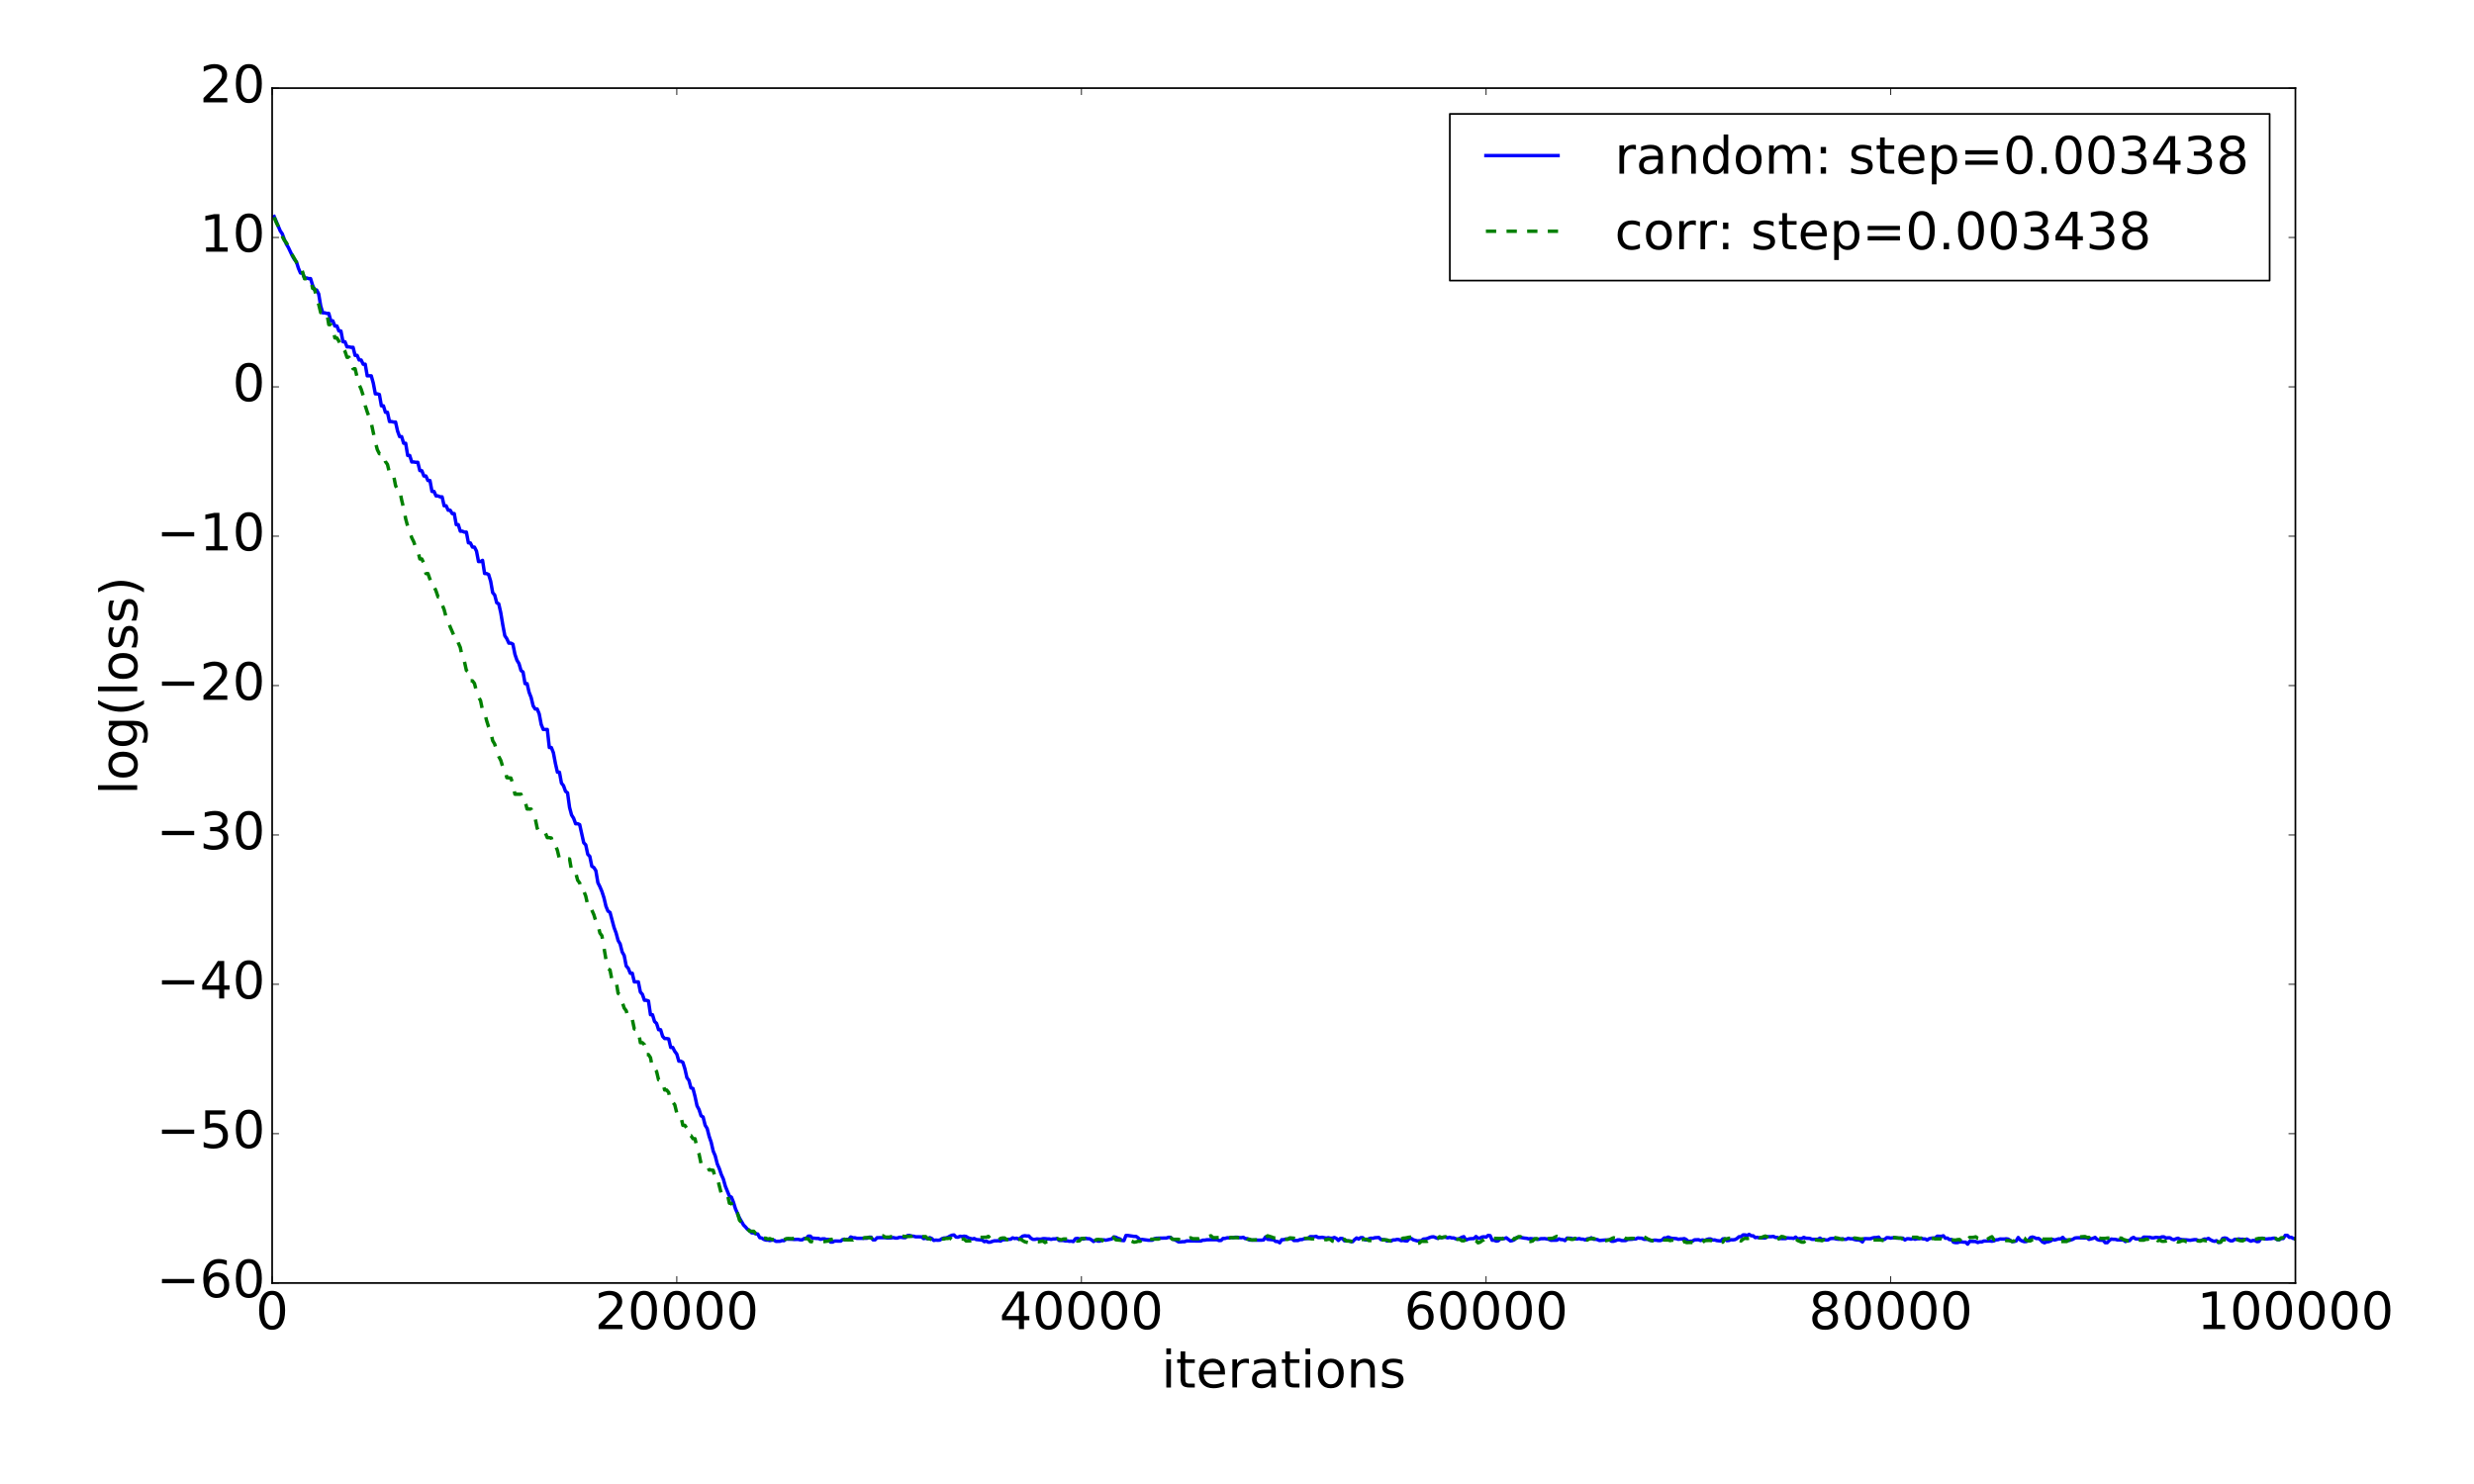 <?xml version="1.0" encoding="utf-8" standalone="no"?>
<!DOCTYPE svg PUBLIC "-//W3C//DTD SVG 1.1//EN"
  "http://www.w3.org/Graphics/SVG/1.1/DTD/svg11.dtd">
<!-- Created with matplotlib (http://matplotlib.org/) -->
<svg height="864pt" version="1.1" viewBox="0 0 1440 864" width="1440pt" xmlns="http://www.w3.org/2000/svg" xmlns:xlink="http://www.w3.org/1999/xlink">
 <defs>
  <style type="text/css">
*{stroke-linecap:butt;stroke-linejoin:round;stroke-miterlimit:100000;}
  </style>
 </defs>
 <g id="figure_1">
  <g id="patch_1">
   <path d="M 0 864 
L 1440 864 
L 1440 0 
L 0 0 
z
" style="fill:#ffffff;"/>
  </g>
  <g id="axes_1">
   <g id="patch_2">
    <path d="M 158.4 747 
L 1336.05 747 
L 1336.05 51.3 
L 158.4 51.3 
z
" style="fill:#ffffff;"/>
   </g>
   <g id="line2d_1">
    <path clip-path="url(#pfd0830a69d)" d="M 159.578 126.053 
L 163.111 134.43 
L 164.288 136.113 
L 165.466 139.305 
L 166.644 142.065 
L 167.821 144.017 
L 170.177 149.014 
L 171.354 150.997 
L 172.532 152.446 
L 173.709 156.185 
L 174.887 158.945 
L 176.065 158.944 
L 177.242 161.802 
L 178.42 161.803 
L 179.598 162.205 
L 180.775 162.204 
L 181.953 166.086 
L 183.131 168.836 
L 184.308 168.838 
L 185.486 171.108 
L 186.664 178.131 
L 187.841 182.115 
L 189.019 182.116 
L 190.197 182.483 
L 191.374 182.481 
L 192.552 186.821 
L 193.73 186.826 
L 194.907 189.791 
L 196.085 189.789 
L 197.262 192.681 
L 198.44 192.727 
L 199.618 198.968 
L 200.795 198.969 
L 201.973 201.93 
L 203.151 201.929 
L 204.328 202.227 
L 205.506 202.226 
L 206.684 206.912 
L 207.861 206.906 
L 209.039 209.595 
L 210.217 209.596 
L 211.394 212.068 
L 212.572 212.035 
L 213.75 218.822 
L 216.105 218.822 
L 217.282 223.09 
L 218.46 229.301 
L 219.638 229.318 
L 220.815 229.655 
L 221.993 236.274 
L 223.171 236.277 
L 224.348 240.038 
L 225.526 240.038 
L 226.704 245.426 
L 227.881 245.426 
L 229.059 245.715 
L 230.237 245.717 
L 231.414 250.981 
L 232.592 254.199 
L 233.77 254.192 
L 234.947 258.05 
L 236.125 258.08 
L 237.303 265.188 
L 238.48 265.188 
L 239.658 268.955 
L 240.835 268.956 
L 242.013 269.161 
L 243.191 269.162 
L 244.368 273.98 
L 245.546 274.079 
L 246.724 277.138 
L 247.901 277.139 
L 249.079 279.769 
L 250.257 279.768 
L 251.434 286.105 
L 252.612 286.106 
L 253.79 288.74 
L 254.967 288.74 
L 256.145 289.276 
L 257.323 289.278 
L 258.5 294.458 
L 259.678 294.477 
L 260.856 297.059 
L 262.033 297.062 
L 263.211 299.022 
L 264.389 299.022 
L 265.566 305.457 
L 266.744 305.456 
L 267.921 309.267 
L 269.099 309.267 
L 270.277 309.809 
L 271.454 309.808 
L 272.632 316.025 
L 273.81 316.126 
L 274.987 318.527 
L 276.165 318.535 
L 277.343 320.847 
L 278.52 326.949 
L 279.698 326.948 
L 280.876 326.251 
L 282.053 333.887 
L 283.231 333.944 
L 284.409 334.506 
L 285.586 338.357 
L 286.764 345.047 
L 287.942 346.432 
L 289.119 350.942 
L 290.297 351.565 
L 291.474 356.74 
L 292.652 363.858 
L 293.83 370.105 
L 295.007 371.864 
L 296.185 374.458 
L 297.363 374.44 
L 298.54 375.049 
L 299.718 380.95 
L 300.896 384.411 
L 302.073 386.326 
L 303.251 390.38 
L 304.429 391.261 
L 305.606 398.017 
L 306.784 398.017 
L 307.962 403.035 
L 309.139 406.041 
L 310.317 410.965 
L 311.495 412.789 
L 312.672 412.789 
L 313.85 415.657 
L 315.027 421.842 
L 316.205 424.707 
L 318.56 424.707 
L 319.738 435.218 
L 320.916 435.218 
L 322.093 438.218 
L 323.271 444.441 
L 324.449 449.599 
L 325.626 449.599 
L 326.804 455.974 
L 327.982 457.392 
L 329.159 460.73 
L 330.337 461.601 
L 331.515 470.1 
L 332.692 474.518 
L 333.87 476.379 
L 335.048 479.613 
L 336.225 479.578 
L 337.403 480.095 
L 339.758 490.662 
L 340.936 491.872 
L 342.113 497.404 
L 343.291 498.562 
L 344.469 504.34 
L 345.646 505.071 
L 346.824 506.922 
L 348.002 513.921 
L 349.179 516.253 
L 350.357 519.065 
L 351.535 522.706 
L 352.712 527.687 
L 353.89 530.494 
L 355.068 531.219 
L 357.423 540.033 
L 358.601 543.186 
L 359.778 547.572 
L 360.956 549.559 
L 362.133 554.237 
L 363.311 556.285 
L 364.489 562.412 
L 365.666 563.715 
L 366.844 566.633 
L 368.022 566.619 
L 369.199 571.669 
L 371.555 571.669 
L 372.732 577.594 
L 373.91 578.901 
L 375.088 582.358 
L 376.265 582.387 
L 377.443 582.789 
L 378.621 590.775 
L 379.798 590.789 
L 380.976 594.71 
L 382.154 595.827 
L 383.331 599.52 
L 384.509 599.514 
L 385.686 603.349 
L 386.864 604.657 
L 388.042 604.657 
L 389.219 604.881 
L 390.397 609.83 
L 391.575 609.833 
L 392.752 612.123 
L 393.93 613.69 
L 395.108 617.806 
L 396.285 617.847 
L 397.463 618.504 
L 398.641 622.262 
L 399.818 627.444 
L 400.996 628.995 
L 402.174 633.388 
L 403.351 633.727 
L 404.529 638.329 
L 405.707 643.812 
L 406.884 645.995 
L 408.062 649.65 
L 409.239 650.295 
L 410.417 655.097 
L 411.595 656.996 
L 412.772 661.605 
L 413.95 665.06 
L 415.128 670.215 
L 416.305 672.943 
L 417.483 677.631 
L 418.661 680.315 
L 419.838 683.844 
L 421.016 686.421 
L 422.194 690.624 
L 424.549 696.4 
L 425.727 697.002 
L 426.904 699.966 
L 428.082 703.784 
L 430.437 709.155 
L 432.792 713.212 
L 433.97 714.403 
L 435.148 715.816 
L 436.325 716.453 
L 437.503 717.761 
L 438.681 717.828 
L 439.858 718.357 
L 441.036 718.445 
L 442.214 720.569 
L 443.391 720.805 
L 444.569 721.565 
L 445.747 721.977 
L 446.924 721.977 
L 448.102 722.261 
L 449.28 721.99 
L 450.457 721.993 
L 451.635 722.729 
L 453.99 722.674 
L 455.168 722.259 
L 456.345 722.327 
L 457.523 721.41 
L 461.056 721.513 
L 462.234 721.62 
L 464.589 721.559 
L 465.767 721.847 
L 466.944 721.842 
L 468.122 721.029 
L 469.3 720.978 
L 470.477 719.692 
L 471.655 719.692 
L 472.833 720.901 
L 474.01 720.899 
L 475.188 721.016 
L 476.365 721.017 
L 477.543 721.544 
L 478.721 721.269 
L 479.898 721.249 
L 481.076 721.672 
L 482.254 721.597 
L 483.431 723.159 
L 484.609 723.159 
L 485.787 722.519 
L 489.32 722.589 
L 490.497 721.667 
L 491.675 721.725 
L 492.853 721.579 
L 494.03 721.583 
L 495.208 720.178 
L 496.386 720.638 
L 497.563 720.638 
L 498.741 720.96 
L 504.629 720.926 
L 505.807 720.314 
L 506.984 720.29 
L 508.162 721.852 
L 509.34 721.852 
L 510.517 720.602 
L 515.228 720.564 
L 516.406 720.776 
L 518.761 720.697 
L 519.939 720.523 
L 521.116 720.812 
L 522.294 720.82 
L 523.471 720.369 
L 524.649 720.369 
L 525.827 720.575 
L 527.004 720.563 
L 528.182 719.378 
L 529.36 719.268 
L 530.537 719.725 
L 531.715 719.723 
L 532.893 720.065 
L 536.426 720.11 
L 537.603 721.124 
L 538.781 720.876 
L 539.959 721.28 
L 541.136 720.568 
L 542.314 721.077 
L 543.492 722.182 
L 544.669 721.985 
L 545.847 722.086 
L 547.024 721.998 
L 548.202 721.204 
L 549.38 720.811 
L 550.557 720.736 
L 551.735 720.376 
L 552.913 719.681 
L 554.09 719.158 
L 555.268 719.013 
L 556.446 720.217 
L 557.623 720.323 
L 558.801 719.758 
L 559.979 719.96 
L 561.156 719.707 
L 562.334 719.902 
L 563.512 720.673 
L 565.867 721.337 
L 567.045 721.067 
L 568.222 721.669 
L 571.755 722.004 
L 572.933 722.926 
L 574.11 722.565 
L 575.288 723.246 
L 576.466 723.187 
L 577.643 722.726 
L 578.821 722.413 
L 579.999 722.439 
L 581.176 722.325 
L 582.354 722.59 
L 583.532 721.81 
L 584.709 721.806 
L 585.887 721.562 
L 588.242 721.504 
L 589.42 720.691 
L 590.598 721.088 
L 591.775 720.883 
L 592.953 721.481 
L 595.308 719.693 
L 596.486 719.449 
L 597.663 719.618 
L 598.841 719.592 
L 600.019 720.866 
L 601.196 721.573 
L 602.374 721.586 
L 603.552 721.321 
L 604.729 721.45 
L 605.907 721.45 
L 607.085 721.162 
L 608.262 721.166 
L 609.44 721.287 
L 610.618 721.29 
L 611.795 721.578 
L 612.973 721.305 
L 614.151 721.292 
L 615.328 721.091 
L 616.506 722.191 
L 618.861 722.191 
L 620.039 722.473 
L 621.216 722.425 
L 622.394 722.681 
L 623.572 722.598 
L 624.749 722.857 
L 625.927 721.187 
L 627.105 720.986 
L 628.282 721.316 
L 629.46 721.252 
L 630.638 721.414 
L 631.815 720.889 
L 632.993 721.203 
L 634.171 721.203 
L 635.348 721.91 
L 636.526 722.814 
L 637.704 721.98 
L 638.881 722.556 
L 640.059 722.611 
L 641.236 722.056 
L 642.414 721.826 
L 643.592 722.058 
L 647.125 721.311 
L 648.302 720.118 
L 649.48 720.343 
L 650.658 720.956 
L 651.835 721.305 
L 653.013 722.196 
L 654.191 722.302 
L 655.368 719.313 
L 656.546 719.313 
L 660.079 719.855 
L 661.257 719.854 
L 662.434 720.68 
L 663.612 721.798 
L 664.789 721.604 
L 668.322 722.068 
L 670.678 722.067 
L 671.855 721.236 
L 673.033 720.936 
L 675.388 720.85 
L 678.921 720.798 
L 680.099 720.382 
L 681.277 720.369 
L 682.454 721.409 
L 683.632 721.743 
L 684.81 722.33 
L 685.987 723.051 
L 687.165 723.049 
L 688.342 722.908 
L 689.52 722.911 
L 690.698 722.454 
L 698.941 722.553 
L 700.119 722.023 
L 701.297 722.023 
L 702.474 721.793 
L 708.363 721.765 
L 709.54 722.269 
L 710.718 722.194 
L 711.895 721.018 
L 713.073 721.019 
L 714.251 720.671 
L 715.428 720.674 
L 716.606 720.54 
L 717.784 720.532 
L 718.961 720.34 
L 720.139 720.339 
L 721.317 720.585 
L 722.494 720.598 
L 723.672 720.377 
L 724.85 721.16 
L 726.027 721.162 
L 727.205 721.941 
L 729.56 722.051 
L 734.271 722.024 
L 735.448 721.914 
L 736.626 720.139 
L 737.804 721.543 
L 741.337 721.861 
L 742.514 722.794 
L 743.692 722.799 
L 744.87 723.565 
L 746.047 721.752 
L 747.225 721.752 
L 748.403 721.378 
L 751.936 721.137 
L 753.113 722.238 
L 755.469 722.238 
L 756.646 721.689 
L 757.824 721.689 
L 759.001 721.239 
L 760.179 721.091 
L 761.357 721.086 
L 762.534 720.003 
L 764.89 720.032 
L 766.067 719.794 
L 767.245 720.52 
L 768.423 720.504 
L 769.6 720.37 
L 771.956 720.848 
L 773.133 720.604 
L 774.311 720.868 
L 775.489 720.886 
L 776.666 720.476 
L 777.844 721.011 
L 779.022 722.234 
L 780.199 720.991 
L 781.377 721.093 
L 782.554 722.403 
L 784.91 722.442 
L 786.087 722.834 
L 787.265 722.916 
L 788.443 721.703 
L 789.62 720.751 
L 790.798 721.425 
L 791.976 720.557 
L 793.153 720.59 
L 794.331 721.798 
L 795.509 721.948 
L 796.686 721.258 
L 797.864 720.884 
L 799.042 720.969 
L 800.219 720.615 
L 802.575 720.481 
L 803.752 721.674 
L 806.107 721.814 
L 807.285 722.511 
L 808.463 722.465 
L 809.64 722.582 
L 810.818 721.871 
L 811.996 721.882 
L 813.173 721.574 
L 814.351 721.712 
L 815.529 722.34 
L 816.706 722.173 
L 817.884 722.433 
L 819.062 722.498 
L 820.239 721.121 
L 821.417 721.026 
L 822.595 721.816 
L 824.95 722.467 
L 827.305 722.338 
L 828.483 721.379 
L 829.66 721.341 
L 830.838 721.061 
L 832.016 720.529 
L 833.193 720.172 
L 834.371 720.054 
L 836.726 720.993 
L 837.904 720.588 
L 839.082 720.534 
L 840.259 720.314 
L 841.437 720.314 
L 842.615 720.696 
L 843.792 720.361 
L 844.97 720.735 
L 846.148 720.731 
L 847.325 721.229 
L 848.503 721.413 
L 849.681 721 
L 850.858 720.345 
L 852.036 719.998 
L 853.213 721.985 
L 854.391 721.498 
L 855.569 721.198 
L 857.924 721.088 
L 859.102 719.908 
L 860.279 720.908 
L 861.457 720.828 
L 862.635 720.193 
L 863.812 720.056 
L 864.99 720.293 
L 866.168 719.242 
L 867.345 719.417 
L 868.523 722.093 
L 869.701 722.082 
L 870.878 722.582 
L 872.056 722.399 
L 873.234 721.309 
L 875.589 721.127 
L 876.766 720.665 
L 879.122 722.488 
L 880.299 722.262 
L 881.477 721.758 
L 882.655 720.545 
L 883.832 720.387 
L 885.01 720.436 
L 887.365 720.851 
L 888.543 720.956 
L 889.721 721.272 
L 890.898 721.127 
L 894.431 721.524 
L 895.609 721.524 
L 896.787 721.177 
L 899.142 721.115 
L 901.497 721.535 
L 902.675 722.107 
L 906.208 722.047 
L 907.385 721.248 
L 908.563 721.704 
L 909.741 721.712 
L 910.918 722.288 
L 912.096 720.833 
L 914.451 720.934 
L 915.629 721.291 
L 916.807 721.257 
L 917.984 721.359 
L 919.162 721.084 
L 920.34 721.465 
L 921.517 721.464 
L 922.695 721.917 
L 923.872 721.247 
L 925.05 721.247 
L 926.228 720.638 
L 927.405 721.478 
L 928.583 721.487 
L 929.761 721.69 
L 930.938 722.224 
L 934.471 721.923 
L 936.827 721.911 
L 938.004 722.673 
L 939.182 722.679 
L 940.36 722.323 
L 941.537 721.822 
L 942.715 721.858 
L 943.893 722.264 
L 946.248 722.245 
L 947.426 721.608 
L 949.781 721.532 
L 950.958 721.332 
L 952.136 721.337 
L 953.314 720.74 
L 954.491 720.896 
L 955.669 720.906 
L 956.847 721.526 
L 959.202 721.529 
L 960.38 722.181 
L 961.557 722.279 
L 962.735 722.034 
L 963.913 722.032 
L 965.09 722.257 
L 966.268 722.285 
L 967.446 721.93 
L 968.623 720.773 
L 969.801 720.766 
L 970.979 720.24 
L 972.156 720.724 
L 973.334 721.009 
L 975.689 721.123 
L 976.867 721.532 
L 978.044 721.358 
L 979.222 721.322 
L 980.4 721.12 
L 981.577 721.749 
L 982.755 722.831 
L 983.933 722.624 
L 985.11 722.607 
L 986.288 721.846 
L 988.643 721.766 
L 989.821 722.236 
L 990.999 721.863 
L 992.176 722.213 
L 993.354 721.686 
L 994.532 721.352 
L 995.709 721.352 
L 996.887 721.957 
L 998.064 721.891 
L 999.242 722.282 
L 1001.597 722.519 
L 1002.775 721.285 
L 1003.953 721.285 
L 1005.13 722.302 
L 1006.308 722.216 
L 1007.486 721.8 
L 1008.663 721.844 
L 1009.841 721.705 
L 1011.019 721.066 
L 1012.196 720.039 
L 1013.374 720.017 
L 1014.552 718.968 
L 1015.729 718.968 
L 1016.907 719.283 
L 1018.085 718.662 
L 1019.262 719.475 
L 1020.44 719.497 
L 1021.617 720.541 
L 1022.795 720.367 
L 1023.973 720.703 
L 1027.506 720.757 
L 1028.683 719.992 
L 1031.039 719.992 
L 1032.216 719.843 
L 1033.394 720.453 
L 1034.572 720.461 
L 1035.749 721.08 
L 1039.282 721.123 
L 1040.46 720.698 
L 1041.638 720.85 
L 1042.815 720.843 
L 1043.993 721.019 
L 1045.17 720.248 
L 1046.348 721.329 
L 1047.526 721.107 
L 1048.703 721.109 
L 1049.881 720.407 
L 1051.059 720.898 
L 1053.414 721.005 
L 1054.592 721.519 
L 1058.125 721.541 
L 1059.302 720.836 
L 1060.48 721.666 
L 1061.658 721.663 
L 1062.835 721.943 
L 1064.013 721.892 
L 1065.19 721.159 
L 1066.368 721.026 
L 1067.546 721.021 
L 1068.723 721.328 
L 1069.901 721.483 
L 1071.079 721.472 
L 1072.256 721.22 
L 1073.434 721.539 
L 1074.612 721.542 
L 1075.789 720.927 
L 1076.967 721.239 
L 1078.145 721.237 
L 1079.322 721.634 
L 1080.5 721.877 
L 1081.678 721.876 
L 1082.855 722.192 
L 1084.033 723.066 
L 1085.211 721.151 
L 1088.744 721.198 
L 1089.921 720.737 
L 1091.099 720.519 
L 1092.276 720.52 
L 1093.454 720.266 
L 1094.632 721.717 
L 1095.809 721.717 
L 1096.987 721.563 
L 1098.165 720.576 
L 1099.342 720.606 
L 1100.52 720.844 
L 1101.698 720.645 
L 1102.875 720.653 
L 1104.053 720.833 
L 1107.586 720.863 
L 1108.764 721.945 
L 1109.941 721.199 
L 1111.119 721.201 
L 1112.296 721.462 
L 1113.474 721.059 
L 1114.652 721.513 
L 1115.829 721.207 
L 1117.007 721.205 
L 1118.185 720.883 
L 1119.362 721.315 
L 1120.54 721.3 
L 1121.718 721.971 
L 1122.895 721.168 
L 1124.073 720.898 
L 1125.251 720.763 
L 1126.428 720.742 
L 1127.606 719.722 
L 1129.961 719.814 
L 1131.139 719.481 
L 1132.317 720.911 
L 1133.494 720.81 
L 1134.672 721.719 
L 1135.85 721.635 
L 1137.027 723.217 
L 1138.205 723.459 
L 1139.382 723.464 
L 1140.56 723.041 
L 1141.738 723.036 
L 1142.915 723.191 
L 1144.093 723.186 
L 1145.271 724.347 
L 1146.448 722.734 
L 1149.981 722.825 
L 1151.159 723.41 
L 1152.337 723.035 
L 1153.514 723.058 
L 1154.692 722.545 
L 1158.225 722.497 
L 1159.402 722.654 
L 1160.58 722.452 
L 1161.758 721.861 
L 1162.935 721.775 
L 1164.113 721.346 
L 1166.468 721.403 
L 1167.646 721.254 
L 1168.824 721.404 
L 1171.179 722.856 
L 1172.357 722.794 
L 1173.534 722.467 
L 1174.712 720.477 
L 1175.89 721.951 
L 1177.067 722.543 
L 1178.245 722.891 
L 1179.423 722.836 
L 1180.6 722.243 
L 1181.778 720.568 
L 1182.956 720.187 
L 1184.133 720.545 
L 1185.311 721.101 
L 1186.488 720.987 
L 1187.666 721.811 
L 1188.844 723.088 
L 1190.021 723.563 
L 1191.199 723.022 
L 1192.377 722.929 
L 1193.554 722.524 
L 1194.732 721.6 
L 1195.91 721.949 
L 1198.265 721.249 
L 1199.443 721.343 
L 1200.62 720.398 
L 1201.798 721.772 
L 1202.976 721.902 
L 1204.153 722.291 
L 1206.508 721.538 
L 1207.686 720.791 
L 1208.864 720.641 
L 1214.752 720.747 
L 1215.93 721.587 
L 1218.285 720.951 
L 1219.463 720.421 
L 1220.64 721.599 
L 1221.818 722.029 
L 1224.173 722.112 
L 1225.351 723.506 
L 1226.529 723.506 
L 1227.706 722.215 
L 1228.884 721.383 
L 1230.062 721.555 
L 1231.239 721.551 
L 1232.417 721.88 
L 1235.95 721.941 
L 1237.127 722.834 
L 1238.305 722.315 
L 1239.483 722.311 
L 1240.66 720.982 
L 1241.838 720.411 
L 1243.016 721.294 
L 1246.549 721.397 
L 1247.726 720.26 
L 1250.082 720.331 
L 1251.259 720.328 
L 1252.437 720.679 
L 1253.614 720.691 
L 1254.792 720.389 
L 1257.147 720.623 
L 1258.325 720.119 
L 1259.503 720.105 
L 1260.68 720.805 
L 1261.858 720.653 
L 1263.036 720.673 
L 1264.213 721.472 
L 1265.391 721.774 
L 1266.569 721.22 
L 1267.746 720.912 
L 1268.924 721.528 
L 1270.102 721.743 
L 1272.457 721.844 
L 1274.812 722.109 
L 1277.168 721.73 
L 1278.345 721.73 
L 1279.523 722.247 
L 1280.7 722.369 
L 1281.878 721.938 
L 1283.056 721.354 
L 1284.233 721.491 
L 1285.411 720.989 
L 1286.589 721.806 
L 1287.766 722.387 
L 1288.944 722.726 
L 1290.122 722.334 
L 1291.299 723.418 
L 1292.477 723.169 
L 1293.655 721.055 
L 1294.832 720.765 
L 1296.01 720.951 
L 1297.188 721.917 
L 1298.365 722.444 
L 1299.543 722.395 
L 1300.72 721.553 
L 1301.898 721.548 
L 1303.076 721.34 
L 1304.253 721.548 
L 1305.431 721.494 
L 1306.609 721.725 
L 1307.786 721.396 
L 1308.964 722.09 
L 1310.142 722.626 
L 1311.319 722.188 
L 1312.497 722.242 
L 1313.675 722.903 
L 1314.852 722.758 
L 1316.03 720.94 
L 1317.208 720.94 
L 1318.385 721.355 
L 1319.563 721.354 
L 1320.741 721.175 
L 1321.918 721.175 
L 1323.096 720.89 
L 1324.274 720.89 
L 1325.451 721.752 
L 1326.629 721.752 
L 1327.806 721.063 
L 1328.984 721.063 
L 1330.162 719.227 
L 1331.339 719.227 
L 1332.517 720.393 
L 1333.695 720.393 
L 1334.872 721.081 
L 1336.05 721.081 
L 1336.05 721.081 
" style="fill:none;stroke:#0000ff;stroke-linecap:square;stroke-width:2.0;"/>
   </g>
   <g id="line2d_2">
    <path clip-path="url(#pfd0830a69d)" d="M 159.578 126.461 
L 160.755 129.413 
L 161.933 131.726 
L 163.111 135.134 
L 164.288 137.64 
L 165.466 139.863 
L 166.644 141.272 
L 167.821 143.396 
L 168.999 146.079 
L 170.177 148.477 
L 171.354 150.533 
L 173.709 154.933 
L 174.887 154.933 
L 176.065 158.158 
L 177.242 162.289 
L 180.775 162.289 
L 181.953 167.891 
L 183.131 168.17 
L 184.308 174.502 
L 185.486 177.183 
L 186.664 182.021 
L 190.197 182.021 
L 191.374 188.985 
L 192.552 188.996 
L 193.73 190.274 
L 194.907 196.737 
L 196.085 196.773 
L 197.262 198.622 
L 198.44 202.745 
L 199.618 202.761 
L 200.795 204.54 
L 201.973 208.035 
L 203.151 207.978 
L 204.328 211.858 
L 205.506 214.7 
L 206.684 214.698 
L 207.861 219.577 
L 209.039 223.942 
L 210.217 226.604 
L 211.394 230.301 
L 212.572 236.129 
L 213.75 239.812 
L 216.105 246.356 
L 218.46 257.373 
L 219.638 261.84 
L 220.815 264.155 
L 223.171 264.242 
L 224.348 268.752 
L 225.526 270.397 
L 226.704 275.349 
L 227.881 275.352 
L 229.059 276.67 
L 230.237 282.736 
L 231.414 285.101 
L 232.592 285.101 
L 233.77 291.075 
L 234.947 295.986 
L 236.125 302.08 
L 237.303 306.422 
L 238.48 309.595 
L 239.658 313.088 
L 240.835 315.475 
L 242.013 318.899 
L 243.191 320.743 
L 244.368 325.427 
L 245.546 325.44 
L 246.724 328.084 
L 247.901 333.92 
L 249.079 333.917 
L 250.257 337.231 
L 251.434 341.395 
L 252.612 341.392 
L 253.79 344.053 
L 254.967 347.524 
L 256.145 347.53 
L 257.323 351.94 
L 258.5 354.888 
L 259.678 359.382 
L 260.856 361.775 
L 262.033 365.017 
L 264.389 370.449 
L 265.566 370.462 
L 266.744 374.281 
L 267.921 376.969 
L 269.099 382.797 
L 270.277 384.957 
L 271.454 390.311 
L 272.632 391.221 
L 273.81 396.372 
L 274.987 396.379 
L 276.165 397.91 
L 277.343 402.553 
L 278.52 405.765 
L 279.698 407.897 
L 280.876 413.608 
L 282.053 414.9 
L 283.231 419.512 
L 284.409 423.283 
L 285.586 425.95 
L 286.764 431.234 
L 287.942 433.21 
L 289.119 437.268 
L 290.297 440.418 
L 291.474 442.667 
L 292.652 446.547 
L 293.83 447.736 
L 295.007 452.773 
L 297.363 452.97 
L 298.54 456.444 
L 299.718 462.392 
L 303.251 462.396 
L 304.429 466.055 
L 305.606 466.416 
L 306.784 471.002 
L 309.139 471.052 
L 310.317 474.466 
L 311.495 476.409 
L 312.672 482.146 
L 313.85 484.887 
L 317.383 484.887 
L 318.56 487.676 
L 319.738 487.677 
L 320.916 487.888 
L 322.093 492.011 
L 323.271 492.019 
L 324.449 495.144 
L 325.626 500.091 
L 331.515 500.094 
L 332.692 506.927 
L 333.87 506.844 
L 335.048 507.975 
L 336.225 512.464 
L 337.403 514.062 
L 338.58 518.658 
L 339.758 518.681 
L 340.936 521.709 
L 342.113 527.096 
L 343.291 527.146 
L 345.646 532.513 
L 346.824 536.39 
L 348.002 538.323 
L 349.179 543.208 
L 350.357 544.817 
L 352.712 558.694 
L 353.89 564.016 
L 355.068 564.746 
L 356.245 570.943 
L 357.423 571.012 
L 358.601 571.222 
L 359.778 578.329 
L 360.956 579.096 
L 362.133 583.3 
L 363.311 586.894 
L 364.489 588.443 
L 365.666 592.735 
L 366.844 592.681 
L 368.022 593.397 
L 369.199 599.057 
L 370.377 599.085 
L 371.555 600.327 
L 372.732 607.071 
L 373.91 607.071 
L 375.088 608.194 
L 376.265 613.977 
L 377.443 613.993 
L 378.621 615.771 
L 379.798 622.117 
L 380.976 622.11 
L 382.154 623.782 
L 383.331 628.687 
L 384.509 628.658 
L 385.686 629.908 
L 386.864 634.611 
L 388.042 634.627 
L 389.219 636.052 
L 390.397 641.62 
L 391.575 641.663 
L 392.752 643.192 
L 393.93 648.027 
L 395.108 648.032 
L 396.285 649.923 
L 397.463 655.187 
L 398.641 655.195 
L 399.818 656.951 
L 400.996 661.174 
L 402.174 661.194 
L 403.351 662.959 
L 404.529 662.959 
L 405.707 668.17 
L 406.884 671.885 
L 408.062 677.527 
L 409.239 678.528 
L 411.595 678.525 
L 412.772 681.195 
L 413.95 681.195 
L 415.128 681.367 
L 416.305 685.74 
L 417.483 685.727 
L 419.838 694.99 
L 422.194 694.988 
L 423.371 695.276 
L 424.549 700.536 
L 425.727 700.611 
L 426.904 703.681 
L 428.082 706.435 
L 429.26 706.435 
L 430.437 710.466 
L 431.615 711.776 
L 432.792 713.494 
L 433.97 713.509 
L 435.148 715.363 
L 436.325 716.829 
L 438.681 716.841 
L 439.858 718.084 
L 442.214 718.084 
L 443.391 718.675 
L 444.569 720.891 
L 445.747 720.864 
L 446.924 721.445 
L 448.102 721.143 
L 449.28 721.637 
L 450.457 721.655 
L 451.635 721.54 
L 452.812 721.54 
L 453.99 721.714 
L 456.345 721.772 
L 457.523 721.244 
L 458.701 721.082 
L 461.056 721.19 
L 462.234 720.888 
L 465.767 720.78 
L 466.944 721.058 
L 469.3 721.126 
L 470.477 721.244 
L 471.655 722.867 
L 472.833 722.901 
L 474.01 723.309 
L 475.188 722.989 
L 476.365 722.839 
L 479.898 722.839 
L 482.254 722.491 
L 483.431 721.559 
L 484.609 721.549 
L 486.964 720.93 
L 490.497 720.93 
L 491.675 721.799 
L 495.208 721.866 
L 496.386 721.901 
L 497.563 720.909 
L 502.274 720.926 
L 503.451 720.566 
L 505.807 720.509 
L 506.984 720.834 
L 509.34 720.709 
L 510.517 719.511 
L 514.05 719.518 
L 515.228 720.289 
L 517.583 720.269 
L 518.761 719.973 
L 519.939 719.941 
L 521.116 719.76 
L 523.471 719.697 
L 525.827 719.755 
L 527.004 719.912 
L 529.36 719.894 
L 530.537 719.712 
L 531.715 719.12 
L 535.248 719.115 
L 536.426 719.947 
L 538.781 719.949 
L 539.959 721.128 
L 541.136 721.305 
L 542.314 721.735 
L 544.669 721.651 
L 545.847 721.365 
L 549.38 721.362 
L 550.557 721.023 
L 551.735 721.025 
L 552.913 720.787 
L 554.09 721.665 
L 555.268 721.218 
L 556.446 720.999 
L 558.801 721.388 
L 561.156 721.388 
L 562.334 722.496 
L 564.689 722.441 
L 565.867 721.947 
L 567.045 721.955 
L 568.222 721.44 
L 569.4 720.432 
L 574.11 720.321 
L 575.288 719.828 
L 576.466 721.096 
L 577.643 722.04 
L 578.821 721.957 
L 579.999 721.658 
L 581.176 722.003 
L 582.354 721.022 
L 583.532 720.757 
L 584.709 720.766 
L 585.887 721.715 
L 587.065 721.715 
L 588.242 721.225 
L 590.598 721.706 
L 592.953 721.589 
L 594.13 721.505 
L 595.308 722.324 
L 596.486 722.99 
L 598.841 723.552 
L 600.019 723.455 
L 601.196 722.902 
L 602.374 722.712 
L 603.552 722.914 
L 604.729 722.943 
L 605.907 722.694 
L 607.085 722.562 
L 608.262 723.419 
L 609.44 722.818 
L 610.618 722.732 
L 611.795 722.778 
L 612.973 722.517 
L 615.328 721.188 
L 617.683 721.842 
L 618.861 721.381 
L 620.039 721.327 
L 623.572 721.544 
L 624.749 721.562 
L 625.927 721.42 
L 627.105 722.569 
L 628.282 722.413 
L 629.46 721.119 
L 630.638 720.973 
L 631.815 721.047 
L 632.993 720.112 
L 634.171 719.872 
L 635.348 719.982 
L 636.526 720.624 
L 637.704 721.955 
L 638.881 721.585 
L 641.236 721.787 
L 642.414 722.858 
L 643.592 722.499 
L 644.769 720.85 
L 645.947 720.85 
L 647.125 720.326 
L 648.302 720.525 
L 649.48 721.814 
L 651.835 722.051 
L 654.191 722.186 
L 655.368 722.334 
L 656.546 722.208 
L 657.724 722.224 
L 660.079 723.202 
L 661.257 723.037 
L 662.434 722.662 
L 663.612 722.685 
L 664.789 721.98 
L 665.967 720.757 
L 667.145 720.522 
L 668.322 721.439 
L 669.5 721.495 
L 671.855 721.432 
L 674.211 721.432 
L 675.388 720.861 
L 680.099 720.875 
L 681.277 720.541 
L 682.454 721.547 
L 685.987 721.549 
L 687.165 722.088 
L 689.52 722.048 
L 690.698 720.99 
L 691.875 721.028 
L 693.053 720.659 
L 694.231 721.202 
L 697.764 721.202 
L 698.941 720.816 
L 701.297 720.706 
L 702.474 719.873 
L 703.652 719.85 
L 704.83 719.473 
L 706.007 720.579 
L 713.073 720.501 
L 714.251 720.822 
L 715.428 720.804 
L 716.606 720.437 
L 717.784 720.59 
L 721.317 720.585 
L 722.494 719.437 
L 723.672 719.437 
L 724.85 719.582 
L 726.027 721.46 
L 727.205 721.466 
L 728.383 721.925 
L 730.738 721.849 
L 733.093 721.848 
L 734.271 720.433 
L 735.448 720.439 
L 736.626 720.586 
L 737.804 719.497 
L 740.159 720.192 
L 741.337 720.699 
L 742.514 720.726 
L 743.692 720.416 
L 744.87 720.406 
L 747.225 721.688 
L 748.403 721.511 
L 749.58 721.578 
L 750.758 720.695 
L 753.113 720.881 
L 754.291 721.713 
L 755.469 720.737 
L 756.646 720.631 
L 759.001 720.972 
L 760.179 720.963 
L 761.357 720.84 
L 762.534 721.178 
L 763.712 721.296 
L 766.067 721.197 
L 767.245 720.838 
L 768.423 721.034 
L 769.6 721.396 
L 771.956 721.786 
L 773.133 721.478 
L 774.311 721.538 
L 775.489 722.554 
L 776.666 722.942 
L 777.844 722.491 
L 779.022 722.623 
L 780.199 722.623 
L 781.377 721.487 
L 782.554 721.528 
L 783.732 722.537 
L 786.087 722.537 
L 787.265 723.111 
L 790.798 723.165 
L 791.976 721.638 
L 793.153 721.638 
L 794.331 721.504 
L 795.509 721.504 
L 796.686 722.25 
L 799.042 722.25 
L 800.219 722.469 
L 802.575 722.469 
L 803.752 721.875 
L 807.285 721.875 
L 808.463 722.415 
L 810.818 722.429 
L 811.996 722.768 
L 813.173 721.883 
L 814.351 721.861 
L 815.529 721.422 
L 816.706 720.856 
L 817.884 720.803 
L 820.239 720.314 
L 821.417 720.22 
L 823.772 721.231 
L 824.95 723.983 
L 826.128 723.72 
L 827.305 722.693 
L 829.66 722.732 
L 830.838 722.696 
L 832.016 721.85 
L 833.193 721.648 
L 834.371 721.803 
L 835.549 721.606 
L 836.726 721.092 
L 837.904 720.028 
L 839.082 720.63 
L 840.259 720.268 
L 841.437 720.06 
L 842.615 720.845 
L 843.792 720.984 
L 844.97 720.983 
L 847.325 721.521 
L 849.681 721.521 
L 850.858 722.355 
L 852.036 722.385 
L 853.213 721.575 
L 854.391 721.604 
L 855.569 722.309 
L 859.102 722.309 
L 860.279 723.562 
L 861.457 723.243 
L 862.635 722.318 
L 863.812 721.773 
L 864.99 720.98 
L 867.345 720.523 
L 868.523 720.797 
L 869.701 720.957 
L 873.234 721.093 
L 874.411 721.257 
L 875.589 720.594 
L 876.766 721.447 
L 877.944 722.521 
L 879.122 722.592 
L 880.299 722.403 
L 881.477 720.965 
L 882.655 720.94 
L 883.832 719.996 
L 885.01 719.996 
L 886.188 722.298 
L 887.365 722.298 
L 888.543 722.703 
L 890.898 722.81 
L 892.076 722.495 
L 893.254 721.25 
L 894.431 721.123 
L 895.609 721.634 
L 897.964 720.611 
L 899.142 721.658 
L 901.497 721.093 
L 903.852 720.92 
L 905.03 720.293 
L 906.208 719.796 
L 907.385 720.165 
L 908.563 720.969 
L 909.741 720.243 
L 910.918 720.355 
L 912.096 721.134 
L 913.274 721.128 
L 914.451 721.557 
L 915.629 721.557 
L 916.807 720.935 
L 917.984 721.806 
L 919.162 721.818 
L 920.34 721.57 
L 921.517 721.957 
L 923.872 721.968 
L 925.05 721.24 
L 926.228 721.194 
L 927.405 720.985 
L 928.583 721.476 
L 929.761 722.655 
L 932.116 722.397 
L 934.471 722.359 
L 936.827 721.801 
L 938.004 721.154 
L 939.182 720.645 
L 940.36 720.857 
L 943.893 719.749 
L 945.07 720.152 
L 946.248 721.045 
L 947.426 721.147 
L 949.781 720.97 
L 950.958 721.008 
L 952.136 721.294 
L 953.314 720.452 
L 954.491 720.407 
L 955.669 720.646 
L 956.847 720.128 
L 958.024 720.689 
L 959.202 721.433 
L 961.557 722.336 
L 965.09 722.339 
L 966.268 721.461 
L 967.446 721.45 
L 968.623 721.962 
L 970.979 721.959 
L 972.156 722.284 
L 973.334 722.022 
L 976.867 722.018 
L 978.044 723.219 
L 979.222 723.318 
L 980.4 722.787 
L 981.577 723.414 
L 985.11 723.364 
L 986.288 723.793 
L 987.466 723.7 
L 988.643 723.399 
L 989.821 723.332 
L 990.999 723.392 
L 992.176 722.251 
L 995.709 722.165 
L 996.887 722.724 
L 999.242 722.233 
L 1000.42 722.155 
L 1001.597 723.083 
L 1002.775 723.204 
L 1003.953 721.285 
L 1005.13 721.267 
L 1006.308 720.926 
L 1008.663 720.942 
L 1009.841 721.249 
L 1011.019 722.254 
L 1012.196 722.166 
L 1013.374 722.467 
L 1014.552 721.424 
L 1015.729 720.909 
L 1016.907 721.084 
L 1018.085 720.966 
L 1019.262 720.153 
L 1021.617 720.2 
L 1022.795 720.027 
L 1023.973 720.565 
L 1025.15 720.601 
L 1026.328 720.019 
L 1027.506 719.634 
L 1028.683 720.278 
L 1029.861 721.298 
L 1031.039 721.681 
L 1032.216 721.868 
L 1033.394 722.419 
L 1035.749 720.886 
L 1036.927 719.899 
L 1038.105 720.094 
L 1039.282 720.58 
L 1040.46 721.215 
L 1041.638 720.962 
L 1045.17 721.219 
L 1046.348 722.232 
L 1048.703 723.191 
L 1049.881 723.19 
L 1052.236 721.415 
L 1053.414 721.352 
L 1054.592 721.587 
L 1055.769 721.972 
L 1056.947 721.862 
L 1058.125 722.078 
L 1059.302 722.112 
L 1060.48 722.35 
L 1061.658 721.799 
L 1062.835 722.035 
L 1065.19 721.732 
L 1066.368 721.732 
L 1067.546 720.471 
L 1069.901 720.884 
L 1071.079 721.338 
L 1072.256 721.656 
L 1073.434 721.146 
L 1074.612 721.8 
L 1078.145 721.868 
L 1079.322 720.793 
L 1080.5 720.905 
L 1082.855 721.334 
L 1086.388 721.213 
L 1087.566 721.434 
L 1088.744 722.137 
L 1089.921 721.939 
L 1092.276 721.91 
L 1094.632 721.935 
L 1095.809 722.192 
L 1096.987 722.273 
L 1098.165 722.058 
L 1099.342 721.695 
L 1100.52 720.537 
L 1101.698 720.43 
L 1104.053 720.637 
L 1105.231 720.843 
L 1106.408 720.83 
L 1107.586 721.437 
L 1108.764 721.846 
L 1111.119 721.846 
L 1112.296 720.335 
L 1115.829 720.337 
L 1117.007 720.875 
L 1119.362 720.875 
L 1120.54 721.696 
L 1121.718 721.028 
L 1125.251 721.028 
L 1126.428 721.286 
L 1129.961 721.251 
L 1131.139 721.69 
L 1132.317 721.69 
L 1133.494 721.218 
L 1134.672 721.183 
L 1135.85 721.952 
L 1137.027 721.906 
L 1138.205 722.009 
L 1139.382 721.739 
L 1140.56 721.657 
L 1141.738 722.677 
L 1142.915 723.529 
L 1144.093 723.49 
L 1145.271 721.363 
L 1146.448 720.46 
L 1147.626 720.477 
L 1148.804 720.362 
L 1149.981 720.08 
L 1151.159 720.931 
L 1152.337 720.81 
L 1153.514 722.233 
L 1154.692 721.858 
L 1155.87 721.843 
L 1157.047 721.311 
L 1158.225 720.59 
L 1159.402 720.019 
L 1160.58 721.763 
L 1161.758 721.741 
L 1162.935 721.97 
L 1166.468 721.885 
L 1167.646 722.251 
L 1168.824 722.252 
L 1170.001 722.394 
L 1171.179 722.816 
L 1172.357 722.437 
L 1173.534 721.197 
L 1174.712 720.578 
L 1175.89 720.629 
L 1177.067 720.371 
L 1178.245 720.75 
L 1179.423 722.09 
L 1180.6 722.434 
L 1181.778 722.451 
L 1182.956 721.812 
L 1184.133 721.662 
L 1185.311 720.509 
L 1186.488 720.235 
L 1187.666 720.669 
L 1188.844 721.424 
L 1193.554 721.432 
L 1194.732 721.231 
L 1195.91 720.826 
L 1197.087 720.823 
L 1198.265 721.346 
L 1199.443 722.791 
L 1202.976 722.791 
L 1204.153 721.77 
L 1205.331 721.774 
L 1207.686 721.553 
L 1208.864 721.532 
L 1210.041 720.167 
L 1212.397 720 
L 1213.574 719.935 
L 1214.752 720.444 
L 1215.93 720.441 
L 1217.107 721.681 
L 1218.285 721.708 
L 1219.463 721.044 
L 1220.64 720.754 
L 1221.818 720.806 
L 1222.996 721.012 
L 1225.351 720.996 
L 1226.529 720.823 
L 1228.884 720.823 
L 1230.062 720.28 
L 1231.239 720.28 
L 1232.417 720.156 
L 1233.594 720.859 
L 1234.772 720.829 
L 1235.95 721.664 
L 1237.127 721.935 
L 1238.305 722.526 
L 1240.66 722.548 
L 1241.838 721.858 
L 1244.193 721.963 
L 1246.549 722.041 
L 1247.726 722.041 
L 1248.904 721.561 
L 1250.082 721.539 
L 1251.259 720.675 
L 1252.437 721.082 
L 1253.614 720.665 
L 1254.792 720.67 
L 1255.97 722.376 
L 1257.147 721.995 
L 1258.325 722.665 
L 1259.503 722.685 
L 1260.68 722.57 
L 1261.858 722.278 
L 1264.213 722.278 
L 1265.391 722.765 
L 1266.569 722.765 
L 1267.746 723.12 
L 1268.924 722.849 
L 1270.102 722.344 
L 1271.279 722.361 
L 1272.457 722.875 
L 1273.635 722.87 
L 1274.812 722.361 
L 1278.345 722.054 
L 1279.523 722.531 
L 1280.7 722.633 
L 1281.878 722.045 
L 1284.233 722.395 
L 1285.411 722.114 
L 1286.589 722.39 
L 1287.766 722.377 
L 1288.944 722.973 
L 1291.299 723.014 
L 1292.477 723.249 
L 1293.655 721.882 
L 1298.365 721.772 
L 1299.543 722.034 
L 1300.72 721.55 
L 1301.898 721.569 
L 1303.076 722.105 
L 1304.253 722.377 
L 1305.431 722.416 
L 1306.609 721.652 
L 1307.786 722.359 
L 1311.319 722.354 
L 1312.497 721.473 
L 1313.675 721.279 
L 1314.852 720.966 
L 1317.208 721.064 
L 1318.385 721.253 
L 1319.563 721.263 
L 1320.741 721.703 
L 1323.096 721.728 
L 1324.274 720.926 
L 1325.451 721.581 
L 1326.629 721.704 
L 1327.806 720.661 
L 1328.984 720.646 
L 1330.162 721.64 
L 1332.517 721.224 
L 1333.695 721.342 
L 1336.05 721.336 
L 1336.05 721.336 
" style="fill:none;stroke:#008000;stroke-dasharray:6,6;stroke-dashoffset:0.0;stroke-width:2.0;"/>
   </g>
   <g id="patch_3">
    <path d="M 158.4 51.3 
L 1336.05 51.3 
" style="fill:none;stroke:#000000;stroke-linecap:square;stroke-linejoin:miter;"/>
   </g>
   <g id="patch_4">
    <path d="M 1336.05 747 
L 1336.05 51.3 
" style="fill:none;stroke:#000000;stroke-linecap:square;stroke-linejoin:miter;"/>
   </g>
   <g id="patch_5">
    <path d="M 158.4 747 
L 1336.05 747 
" style="fill:none;stroke:#000000;stroke-linecap:square;stroke-linejoin:miter;"/>
   </g>
   <g id="patch_6">
    <path d="M 158.4 747 
L 158.4 51.3 
" style="fill:none;stroke:#000000;stroke-linecap:square;stroke-linejoin:miter;"/>
   </g>
   <g id="matplotlib.axis_1">
    <g id="xtick_1">
     <g id="line2d_3">
      <defs>
       <path d="M 0 0 
L 0 -4 
" id="m60b07fd380" style="stroke:#000000;stroke-width:0.5;"/>
      </defs>
      <g>
       <use style="stroke:#000000;stroke-width:0.5;" x="158.4" xlink:href="#m60b07fd380" y="747.0"/>
      </g>
     </g>
     <g id="line2d_4">
      <defs>
       <path d="M 0 0 
L 0 4 
" id="m4002f34083" style="stroke:#000000;stroke-width:0.5;"/>
      </defs>
      <g>
       <use style="stroke:#000000;stroke-width:0.5;" x="158.4" xlink:href="#m4002f34083" y="51.3"/>
      </g>
     </g>
     <g id="text_1">
      <!-- 0 -->
      <defs>
       <path d="M 31.781 66.406 
Q 24.172 66.406 20.328 58.906 
Q 16.5 51.422 16.5 36.375 
Q 16.5 21.391 20.328 13.891 
Q 24.172 6.391 31.781 6.391 
Q 39.453 6.391 43.281 13.891 
Q 47.125 21.391 47.125 36.375 
Q 47.125 51.422 43.281 58.906 
Q 39.453 66.406 31.781 66.406 
M 31.781 74.219 
Q 44.047 74.219 50.516 64.516 
Q 56.984 54.828 56.984 36.375 
Q 56.984 17.969 50.516 8.266 
Q 44.047 -1.422 31.781 -1.422 
Q 19.531 -1.422 13.062 8.266 
Q 6.594 17.969 6.594 36.375 
Q 6.594 54.828 13.062 64.516 
Q 19.531 74.219 31.781 74.219 
" id="BitstreamVeraSans-Roman-30"/>
      </defs>
      <g transform="translate(148.856 773.795)scale(0.3 -0.3)">
       <use xlink:href="#BitstreamVeraSans-Roman-30"/>
      </g>
     </g>
    </g>
    <g id="xtick_2">
     <g id="line2d_5">
      <g>
       <use style="stroke:#000000;stroke-width:0.5;" x="393.93" xlink:href="#m60b07fd380" y="747.0"/>
      </g>
     </g>
     <g id="line2d_6">
      <g>
       <use style="stroke:#000000;stroke-width:0.5;" x="393.93" xlink:href="#m4002f34083" y="51.3"/>
      </g>
     </g>
     <g id="text_2">
      <!-- 20000 -->
      <defs>
       <path d="M 19.188 8.297 
L 53.609 8.297 
L 53.609 0 
L 7.328 0 
L 7.328 8.297 
Q 12.938 14.109 22.625 23.891 
Q 32.328 33.688 34.812 36.531 
Q 39.547 41.844 41.422 45.531 
Q 43.312 49.219 43.312 52.781 
Q 43.312 58.594 39.234 62.25 
Q 35.156 65.922 28.609 65.922 
Q 23.969 65.922 18.812 64.312 
Q 13.672 62.703 7.812 59.422 
L 7.812 69.391 
Q 13.766 71.781 18.938 73 
Q 24.125 74.219 28.422 74.219 
Q 39.75 74.219 46.484 68.547 
Q 53.219 62.891 53.219 53.422 
Q 53.219 48.922 51.531 44.891 
Q 49.859 40.875 45.406 35.406 
Q 44.188 33.984 37.641 27.219 
Q 31.109 20.453 19.188 8.297 
" id="BitstreamVeraSans-Roman-32"/>
      </defs>
      <g transform="translate(346.211 773.795)scale(0.3 -0.3)">
       <use xlink:href="#BitstreamVeraSans-Roman-32"/>
       <use x="63.623" xlink:href="#BitstreamVeraSans-Roman-30"/>
       <use x="127.246" xlink:href="#BitstreamVeraSans-Roman-30"/>
       <use x="190.869" xlink:href="#BitstreamVeraSans-Roman-30"/>
       <use x="254.492" xlink:href="#BitstreamVeraSans-Roman-30"/>
      </g>
     </g>
    </g>
    <g id="xtick_3">
     <g id="line2d_7">
      <g>
       <use style="stroke:#000000;stroke-width:0.5;" x="629.46" xlink:href="#m60b07fd380" y="747.0"/>
      </g>
     </g>
     <g id="line2d_8">
      <g>
       <use style="stroke:#000000;stroke-width:0.5;" x="629.46" xlink:href="#m4002f34083" y="51.3"/>
      </g>
     </g>
     <g id="text_3">
      <!-- 40000 -->
      <defs>
       <path d="M 37.797 64.312 
L 12.891 25.391 
L 37.797 25.391 
z
M 35.203 72.906 
L 47.609 72.906 
L 47.609 25.391 
L 58.016 25.391 
L 58.016 17.188 
L 47.609 17.188 
L 47.609 0 
L 37.797 0 
L 37.797 17.188 
L 4.891 17.188 
L 4.891 26.703 
z
" id="BitstreamVeraSans-Roman-34"/>
      </defs>
      <g transform="translate(581.741 773.795)scale(0.3 -0.3)">
       <use xlink:href="#BitstreamVeraSans-Roman-34"/>
       <use x="63.623" xlink:href="#BitstreamVeraSans-Roman-30"/>
       <use x="127.246" xlink:href="#BitstreamVeraSans-Roman-30"/>
       <use x="190.869" xlink:href="#BitstreamVeraSans-Roman-30"/>
       <use x="254.492" xlink:href="#BitstreamVeraSans-Roman-30"/>
      </g>
     </g>
    </g>
    <g id="xtick_4">
     <g id="line2d_9">
      <g>
       <use style="stroke:#000000;stroke-width:0.5;" x="864.99" xlink:href="#m60b07fd380" y="747.0"/>
      </g>
     </g>
     <g id="line2d_10">
      <g>
       <use style="stroke:#000000;stroke-width:0.5;" x="864.99" xlink:href="#m4002f34083" y="51.3"/>
      </g>
     </g>
     <g id="text_4">
      <!-- 60000 -->
      <defs>
       <path d="M 33.016 40.375 
Q 26.375 40.375 22.484 35.828 
Q 18.609 31.297 18.609 23.391 
Q 18.609 15.531 22.484 10.953 
Q 26.375 6.391 33.016 6.391 
Q 39.656 6.391 43.531 10.953 
Q 47.406 15.531 47.406 23.391 
Q 47.406 31.297 43.531 35.828 
Q 39.656 40.375 33.016 40.375 
M 52.594 71.297 
L 52.594 62.312 
Q 48.875 64.062 45.094 64.984 
Q 41.312 65.922 37.594 65.922 
Q 27.828 65.922 22.672 59.328 
Q 17.531 52.734 16.797 39.406 
Q 19.672 43.656 24.016 45.922 
Q 28.375 48.188 33.594 48.188 
Q 44.578 48.188 50.953 41.516 
Q 57.328 34.859 57.328 23.391 
Q 57.328 12.156 50.688 5.359 
Q 44.047 -1.422 33.016 -1.422 
Q 20.359 -1.422 13.672 8.266 
Q 6.984 17.969 6.984 36.375 
Q 6.984 53.656 15.188 63.938 
Q 23.391 74.219 37.203 74.219 
Q 40.922 74.219 44.703 73.484 
Q 48.484 72.75 52.594 71.297 
" id="BitstreamVeraSans-Roman-36"/>
      </defs>
      <g transform="translate(817.271 773.795)scale(0.3 -0.3)">
       <use xlink:href="#BitstreamVeraSans-Roman-36"/>
       <use x="63.623" xlink:href="#BitstreamVeraSans-Roman-30"/>
       <use x="127.246" xlink:href="#BitstreamVeraSans-Roman-30"/>
       <use x="190.869" xlink:href="#BitstreamVeraSans-Roman-30"/>
       <use x="254.492" xlink:href="#BitstreamVeraSans-Roman-30"/>
      </g>
     </g>
    </g>
    <g id="xtick_5">
     <g id="line2d_11">
      <g>
       <use style="stroke:#000000;stroke-width:0.5;" x="1100.52" xlink:href="#m60b07fd380" y="747.0"/>
      </g>
     </g>
     <g id="line2d_12">
      <g>
       <use style="stroke:#000000;stroke-width:0.5;" x="1100.52" xlink:href="#m4002f34083" y="51.3"/>
      </g>
     </g>
     <g id="text_5">
      <!-- 80000 -->
      <defs>
       <path d="M 31.781 34.625 
Q 24.75 34.625 20.719 30.859 
Q 16.703 27.094 16.703 20.516 
Q 16.703 13.922 20.719 10.156 
Q 24.75 6.391 31.781 6.391 
Q 38.812 6.391 42.859 10.172 
Q 46.922 13.969 46.922 20.516 
Q 46.922 27.094 42.891 30.859 
Q 38.875 34.625 31.781 34.625 
M 21.922 38.812 
Q 15.578 40.375 12.031 44.719 
Q 8.5 49.078 8.5 55.328 
Q 8.5 64.062 14.719 69.141 
Q 20.953 74.219 31.781 74.219 
Q 42.672 74.219 48.875 69.141 
Q 55.078 64.062 55.078 55.328 
Q 55.078 49.078 51.531 44.719 
Q 48 40.375 41.703 38.812 
Q 48.828 37.156 52.797 32.312 
Q 56.781 27.484 56.781 20.516 
Q 56.781 9.906 50.312 4.234 
Q 43.844 -1.422 31.781 -1.422 
Q 19.734 -1.422 13.25 4.234 
Q 6.781 9.906 6.781 20.516 
Q 6.781 27.484 10.781 32.312 
Q 14.797 37.156 21.922 38.812 
M 18.312 54.391 
Q 18.312 48.734 21.844 45.562 
Q 25.391 42.391 31.781 42.391 
Q 38.141 42.391 41.719 45.562 
Q 45.312 48.734 45.312 54.391 
Q 45.312 60.062 41.719 63.234 
Q 38.141 66.406 31.781 66.406 
Q 25.391 66.406 21.844 63.234 
Q 18.312 60.062 18.312 54.391 
" id="BitstreamVeraSans-Roman-38"/>
      </defs>
      <g transform="translate(1052.801 773.795)scale(0.3 -0.3)">
       <use xlink:href="#BitstreamVeraSans-Roman-38"/>
       <use x="63.623" xlink:href="#BitstreamVeraSans-Roman-30"/>
       <use x="127.246" xlink:href="#BitstreamVeraSans-Roman-30"/>
       <use x="190.869" xlink:href="#BitstreamVeraSans-Roman-30"/>
       <use x="254.492" xlink:href="#BitstreamVeraSans-Roman-30"/>
      </g>
     </g>
    </g>
    <g id="xtick_6">
     <g id="line2d_13">
      <g>
       <use style="stroke:#000000;stroke-width:0.5;" x="1336.05" xlink:href="#m60b07fd380" y="747.0"/>
      </g>
     </g>
     <g id="line2d_14">
      <g>
       <use style="stroke:#000000;stroke-width:0.5;" x="1336.05" xlink:href="#m4002f34083" y="51.3"/>
      </g>
     </g>
     <g id="text_6">
      <!-- 100000 -->
      <defs>
       <path d="M 12.406 8.297 
L 28.516 8.297 
L 28.516 63.922 
L 10.984 60.406 
L 10.984 69.391 
L 28.422 72.906 
L 38.281 72.906 
L 38.281 8.297 
L 54.391 8.297 
L 54.391 0 
L 12.406 0 
z
" id="BitstreamVeraSans-Roman-31"/>
      </defs>
      <g transform="translate(1278.787 773.795)scale(0.3 -0.3)">
       <use xlink:href="#BitstreamVeraSans-Roman-31"/>
       <use x="63.623" xlink:href="#BitstreamVeraSans-Roman-30"/>
       <use x="127.246" xlink:href="#BitstreamVeraSans-Roman-30"/>
       <use x="190.869" xlink:href="#BitstreamVeraSans-Roman-30"/>
       <use x="254.492" xlink:href="#BitstreamVeraSans-Roman-30"/>
       <use x="318.115" xlink:href="#BitstreamVeraSans-Roman-30"/>
      </g>
     </g>
    </g>
    <g id="text_7">
     <!-- iterations -->
     <defs>
      <path d="M 54.891 33.016 
L 54.891 0 
L 45.906 0 
L 45.906 32.719 
Q 45.906 40.484 42.875 44.328 
Q 39.844 48.188 33.797 48.188 
Q 26.516 48.188 22.312 43.547 
Q 18.109 38.922 18.109 30.906 
L 18.109 0 
L 9.078 0 
L 9.078 54.688 
L 18.109 54.688 
L 18.109 46.188 
Q 21.344 51.125 25.703 53.562 
Q 30.078 56 35.797 56 
Q 45.219 56 50.047 50.172 
Q 54.891 44.344 54.891 33.016 
" id="BitstreamVeraSans-Roman-6e"/>
      <path d="M 34.281 27.484 
Q 23.391 27.484 19.188 25 
Q 14.984 22.516 14.984 16.5 
Q 14.984 11.719 18.141 8.906 
Q 21.297 6.109 26.703 6.109 
Q 34.188 6.109 38.703 11.406 
Q 43.219 16.703 43.219 25.484 
L 43.219 27.484 
z
M 52.203 31.203 
L 52.203 0 
L 43.219 0 
L 43.219 8.297 
Q 40.141 3.328 35.547 0.953 
Q 30.953 -1.422 24.312 -1.422 
Q 15.922 -1.422 10.953 3.297 
Q 6 8.016 6 15.922 
Q 6 25.141 12.172 29.828 
Q 18.359 34.516 30.609 34.516 
L 43.219 34.516 
L 43.219 35.406 
Q 43.219 41.609 39.141 45 
Q 35.062 48.391 27.688 48.391 
Q 23 48.391 18.547 47.266 
Q 14.109 46.141 10.016 43.891 
L 10.016 52.203 
Q 14.938 54.109 19.578 55.047 
Q 24.219 56 28.609 56 
Q 40.484 56 46.344 49.844 
Q 52.203 43.703 52.203 31.203 
" id="BitstreamVeraSans-Roman-61"/>
      <path d="M 30.609 48.391 
Q 23.391 48.391 19.188 42.75 
Q 14.984 37.109 14.984 27.297 
Q 14.984 17.484 19.156 11.844 
Q 23.344 6.203 30.609 6.203 
Q 37.797 6.203 41.984 11.859 
Q 46.188 17.531 46.188 27.297 
Q 46.188 37.016 41.984 42.703 
Q 37.797 48.391 30.609 48.391 
M 30.609 56 
Q 42.328 56 49.016 48.375 
Q 55.719 40.766 55.719 27.297 
Q 55.719 13.875 49.016 6.219 
Q 42.328 -1.422 30.609 -1.422 
Q 18.844 -1.422 12.172 6.219 
Q 5.516 13.875 5.516 27.297 
Q 5.516 40.766 12.172 48.375 
Q 18.844 56 30.609 56 
" id="BitstreamVeraSans-Roman-6f"/>
      <path d="M 9.422 54.688 
L 18.406 54.688 
L 18.406 0 
L 9.422 0 
z
M 9.422 75.984 
L 18.406 75.984 
L 18.406 64.594 
L 9.422 64.594 
z
" id="BitstreamVeraSans-Roman-69"/>
      <path d="M 56.203 29.594 
L 56.203 25.203 
L 14.891 25.203 
Q 15.484 15.922 20.484 11.062 
Q 25.484 6.203 34.422 6.203 
Q 39.594 6.203 44.453 7.469 
Q 49.312 8.734 54.109 11.281 
L 54.109 2.781 
Q 49.266 0.734 44.188 -0.344 
Q 39.109 -1.422 33.891 -1.422 
Q 20.797 -1.422 13.156 6.188 
Q 5.516 13.812 5.516 26.812 
Q 5.516 40.234 12.766 48.109 
Q 20.016 56 32.328 56 
Q 43.359 56 49.781 48.891 
Q 56.203 41.797 56.203 29.594 
M 47.219 32.234 
Q 47.125 39.594 43.094 43.984 
Q 39.062 48.391 32.422 48.391 
Q 24.906 48.391 20.391 44.141 
Q 15.875 39.891 15.188 32.172 
z
" id="BitstreamVeraSans-Roman-65"/>
      <path d="M 18.312 70.219 
L 18.312 54.688 
L 36.812 54.688 
L 36.812 47.703 
L 18.312 47.703 
L 18.312 18.016 
Q 18.312 11.328 20.141 9.422 
Q 21.969 7.516 27.594 7.516 
L 36.812 7.516 
L 36.812 0 
L 27.594 0 
Q 17.188 0 13.234 3.875 
Q 9.281 7.766 9.281 18.016 
L 9.281 47.703 
L 2.688 47.703 
L 2.688 54.688 
L 9.281 54.688 
L 9.281 70.219 
z
" id="BitstreamVeraSans-Roman-74"/>
      <path d="M 41.109 46.297 
Q 39.594 47.172 37.812 47.578 
Q 36.031 48 33.891 48 
Q 26.266 48 22.188 43.047 
Q 18.109 38.094 18.109 28.812 
L 18.109 0 
L 9.078 0 
L 9.078 54.688 
L 18.109 54.688 
L 18.109 46.188 
Q 20.953 51.172 25.484 53.578 
Q 30.031 56 36.531 56 
Q 37.453 56 38.578 55.875 
Q 39.703 55.766 41.062 55.516 
z
" id="BitstreamVeraSans-Roman-72"/>
      <path d="M 44.281 53.078 
L 44.281 44.578 
Q 40.484 46.531 36.375 47.5 
Q 32.281 48.484 27.875 48.484 
Q 21.188 48.484 17.844 46.438 
Q 14.5 44.391 14.5 40.281 
Q 14.5 37.156 16.891 35.375 
Q 19.281 33.594 26.516 31.984 
L 29.594 31.297 
Q 39.156 29.25 43.188 25.516 
Q 47.219 21.781 47.219 15.094 
Q 47.219 7.469 41.188 3.016 
Q 35.156 -1.422 24.609 -1.422 
Q 20.219 -1.422 15.453 -0.562 
Q 10.688 0.297 5.422 2 
L 5.422 11.281 
Q 10.406 8.688 15.234 7.391 
Q 20.062 6.109 24.812 6.109 
Q 31.156 6.109 34.562 8.281 
Q 37.984 10.453 37.984 14.406 
Q 37.984 18.062 35.516 20.016 
Q 33.062 21.969 24.703 23.781 
L 21.578 24.516 
Q 13.234 26.266 9.516 29.906 
Q 5.812 33.547 5.812 39.891 
Q 5.812 47.609 11.281 51.797 
Q 16.75 56 26.812 56 
Q 31.781 56 36.172 55.266 
Q 40.578 54.547 44.281 53.078 
" id="BitstreamVeraSans-Roman-73"/>
     </defs>
     <g transform="translate(676.043 807.83)scale(0.3 -0.3)">
      <use xlink:href="#BitstreamVeraSans-Roman-69"/>
      <use x="27.783" xlink:href="#BitstreamVeraSans-Roman-74"/>
      <use x="66.992" xlink:href="#BitstreamVeraSans-Roman-65"/>
      <use x="128.516" xlink:href="#BitstreamVeraSans-Roman-72"/>
      <use x="169.629" xlink:href="#BitstreamVeraSans-Roman-61"/>
      <use x="230.908" xlink:href="#BitstreamVeraSans-Roman-74"/>
      <use x="270.117" xlink:href="#BitstreamVeraSans-Roman-69"/>
      <use x="297.9" xlink:href="#BitstreamVeraSans-Roman-6f"/>
      <use x="359.082" xlink:href="#BitstreamVeraSans-Roman-6e"/>
      <use x="422.461" xlink:href="#BitstreamVeraSans-Roman-73"/>
     </g>
    </g>
   </g>
   <g id="matplotlib.axis_2">
    <g id="ytick_1">
     <g id="line2d_15">
      <defs>
       <path d="M 0 0 
L 4 0 
" id="m16516b96cf" style="stroke:#000000;stroke-width:0.5;"/>
      </defs>
      <g>
       <use style="stroke:#000000;stroke-width:0.5;" x="158.4" xlink:href="#m16516b96cf" y="747.0"/>
      </g>
     </g>
     <g id="line2d_16">
      <defs>
       <path d="M 0 0 
L -4 0 
" id="me8b9e1fa0c" style="stroke:#000000;stroke-width:0.5;"/>
      </defs>
      <g>
       <use style="stroke:#000000;stroke-width:0.5;" x="1336.05" xlink:href="#me8b9e1fa0c" y="747.0"/>
      </g>
     </g>
     <g id="text_8">
      <!-- −60 -->
      <defs>
       <path d="M 10.594 35.5 
L 73.188 35.5 
L 73.188 27.203 
L 10.594 27.203 
z
" id="BitstreamVeraSans-Roman-2212"/>
      </defs>
      <g transform="translate(91.086 755.278)scale(0.3 -0.3)">
       <use xlink:href="#BitstreamVeraSans-Roman-2212"/>
       <use x="83.789" xlink:href="#BitstreamVeraSans-Roman-36"/>
       <use x="147.412" xlink:href="#BitstreamVeraSans-Roman-30"/>
      </g>
     </g>
    </g>
    <g id="ytick_2">
     <g id="line2d_17">
      <g>
       <use style="stroke:#000000;stroke-width:0.5;" x="158.4" xlink:href="#m16516b96cf" y="660.038"/>
      </g>
     </g>
     <g id="line2d_18">
      <g>
       <use style="stroke:#000000;stroke-width:0.5;" x="1336.05" xlink:href="#me8b9e1fa0c" y="660.038"/>
      </g>
     </g>
     <g id="text_9">
      <!-- −50 -->
      <defs>
       <path d="M 10.797 72.906 
L 49.516 72.906 
L 49.516 64.594 
L 19.828 64.594 
L 19.828 46.734 
Q 21.969 47.469 24.109 47.828 
Q 26.266 48.188 28.422 48.188 
Q 40.625 48.188 47.75 41.5 
Q 54.891 34.812 54.891 23.391 
Q 54.891 11.625 47.562 5.094 
Q 40.234 -1.422 26.906 -1.422 
Q 22.312 -1.422 17.547 -0.641 
Q 12.797 0.141 7.719 1.703 
L 7.719 11.625 
Q 12.109 9.234 16.797 8.062 
Q 21.484 6.891 26.703 6.891 
Q 35.156 6.891 40.078 11.328 
Q 45.016 15.766 45.016 23.391 
Q 45.016 31 40.078 35.438 
Q 35.156 39.891 26.703 39.891 
Q 22.75 39.891 18.812 39.016 
Q 14.891 38.141 10.797 36.281 
z
" id="BitstreamVeraSans-Roman-35"/>
      </defs>
      <g transform="translate(91.086 668.316)scale(0.3 -0.3)">
       <use xlink:href="#BitstreamVeraSans-Roman-2212"/>
       <use x="83.789" xlink:href="#BitstreamVeraSans-Roman-35"/>
       <use x="147.412" xlink:href="#BitstreamVeraSans-Roman-30"/>
      </g>
     </g>
    </g>
    <g id="ytick_3">
     <g id="line2d_19">
      <g>
       <use style="stroke:#000000;stroke-width:0.5;" x="158.4" xlink:href="#m16516b96cf" y="573.075"/>
      </g>
     </g>
     <g id="line2d_20">
      <g>
       <use style="stroke:#000000;stroke-width:0.5;" x="1336.05" xlink:href="#me8b9e1fa0c" y="573.075"/>
      </g>
     </g>
     <g id="text_10">
      <!-- −40 -->
      <g transform="translate(91.086 581.353)scale(0.3 -0.3)">
       <use xlink:href="#BitstreamVeraSans-Roman-2212"/>
       <use x="83.789" xlink:href="#BitstreamVeraSans-Roman-34"/>
       <use x="147.412" xlink:href="#BitstreamVeraSans-Roman-30"/>
      </g>
     </g>
    </g>
    <g id="ytick_4">
     <g id="line2d_21">
      <g>
       <use style="stroke:#000000;stroke-width:0.5;" x="158.4" xlink:href="#m16516b96cf" y="486.113"/>
      </g>
     </g>
     <g id="line2d_22">
      <g>
       <use style="stroke:#000000;stroke-width:0.5;" x="1336.05" xlink:href="#me8b9e1fa0c" y="486.113"/>
      </g>
     </g>
     <g id="text_11">
      <!-- −30 -->
      <defs>
       <path d="M 40.578 39.312 
Q 47.656 37.797 51.625 33 
Q 55.609 28.219 55.609 21.188 
Q 55.609 10.406 48.188 4.484 
Q 40.766 -1.422 27.094 -1.422 
Q 22.516 -1.422 17.656 -0.516 
Q 12.797 0.391 7.625 2.203 
L 7.625 11.719 
Q 11.719 9.328 16.594 8.109 
Q 21.484 6.891 26.812 6.891 
Q 36.078 6.891 40.938 10.547 
Q 45.797 14.203 45.797 21.188 
Q 45.797 27.641 41.281 31.266 
Q 36.766 34.906 28.719 34.906 
L 20.219 34.906 
L 20.219 43.016 
L 29.109 43.016 
Q 36.375 43.016 40.234 45.922 
Q 44.094 48.828 44.094 54.297 
Q 44.094 59.906 40.109 62.906 
Q 36.141 65.922 28.719 65.922 
Q 24.656 65.922 20.016 65.031 
Q 15.375 64.156 9.812 62.312 
L 9.812 71.094 
Q 15.438 72.656 20.344 73.438 
Q 25.25 74.219 29.594 74.219 
Q 40.828 74.219 47.359 69.109 
Q 53.906 64.016 53.906 55.328 
Q 53.906 49.266 50.438 45.094 
Q 46.969 40.922 40.578 39.312 
" id="BitstreamVeraSans-Roman-33"/>
      </defs>
      <g transform="translate(91.086 494.391)scale(0.3 -0.3)">
       <use xlink:href="#BitstreamVeraSans-Roman-2212"/>
       <use x="83.789" xlink:href="#BitstreamVeraSans-Roman-33"/>
       <use x="147.412" xlink:href="#BitstreamVeraSans-Roman-30"/>
      </g>
     </g>
    </g>
    <g id="ytick_5">
     <g id="line2d_23">
      <g>
       <use style="stroke:#000000;stroke-width:0.5;" x="158.4" xlink:href="#m16516b96cf" y="399.15"/>
      </g>
     </g>
     <g id="line2d_24">
      <g>
       <use style="stroke:#000000;stroke-width:0.5;" x="1336.05" xlink:href="#me8b9e1fa0c" y="399.15"/>
      </g>
     </g>
     <g id="text_12">
      <!-- −20 -->
      <g transform="translate(91.086 407.428)scale(0.3 -0.3)">
       <use xlink:href="#BitstreamVeraSans-Roman-2212"/>
       <use x="83.789" xlink:href="#BitstreamVeraSans-Roman-32"/>
       <use x="147.412" xlink:href="#BitstreamVeraSans-Roman-30"/>
      </g>
     </g>
    </g>
    <g id="ytick_6">
     <g id="line2d_25">
      <g>
       <use style="stroke:#000000;stroke-width:0.5;" x="158.4" xlink:href="#m16516b96cf" y="312.188"/>
      </g>
     </g>
     <g id="line2d_26">
      <g>
       <use style="stroke:#000000;stroke-width:0.5;" x="1336.05" xlink:href="#me8b9e1fa0c" y="312.188"/>
      </g>
     </g>
     <g id="text_13">
      <!-- −10 -->
      <g transform="translate(91.086 320.466)scale(0.3 -0.3)">
       <use xlink:href="#BitstreamVeraSans-Roman-2212"/>
       <use x="83.789" xlink:href="#BitstreamVeraSans-Roman-31"/>
       <use x="147.412" xlink:href="#BitstreamVeraSans-Roman-30"/>
      </g>
     </g>
    </g>
    <g id="ytick_7">
     <g id="line2d_27">
      <g>
       <use style="stroke:#000000;stroke-width:0.5;" x="158.4" xlink:href="#m16516b96cf" y="225.225"/>
      </g>
     </g>
     <g id="line2d_28">
      <g>
       <use style="stroke:#000000;stroke-width:0.5;" x="1336.05" xlink:href="#me8b9e1fa0c" y="225.225"/>
      </g>
     </g>
     <g id="text_14">
      <!-- 0 -->
      <g transform="translate(135.312 233.503)scale(0.3 -0.3)">
       <use xlink:href="#BitstreamVeraSans-Roman-30"/>
      </g>
     </g>
    </g>
    <g id="ytick_8">
     <g id="line2d_29">
      <g>
       <use style="stroke:#000000;stroke-width:0.5;" x="158.4" xlink:href="#m16516b96cf" y="138.262"/>
      </g>
     </g>
     <g id="line2d_30">
      <g>
       <use style="stroke:#000000;stroke-width:0.5;" x="1336.05" xlink:href="#me8b9e1fa0c" y="138.262"/>
      </g>
     </g>
     <g id="text_15">
      <!-- 10 -->
      <g transform="translate(116.225 146.541)scale(0.3 -0.3)">
       <use xlink:href="#BitstreamVeraSans-Roman-31"/>
       <use x="63.623" xlink:href="#BitstreamVeraSans-Roman-30"/>
      </g>
     </g>
    </g>
    <g id="ytick_9">
     <g id="line2d_31">
      <g>
       <use style="stroke:#000000;stroke-width:0.5;" x="158.4" xlink:href="#m16516b96cf" y="51.3"/>
      </g>
     </g>
     <g id="line2d_32">
      <g>
       <use style="stroke:#000000;stroke-width:0.5;" x="1336.05" xlink:href="#me8b9e1fa0c" y="51.3"/>
      </g>
     </g>
     <g id="text_16">
      <!-- 20 -->
      <g transform="translate(116.225 59.578)scale(0.3 -0.3)">
       <use xlink:href="#BitstreamVeraSans-Roman-32"/>
       <use x="63.623" xlink:href="#BitstreamVeraSans-Roman-30"/>
      </g>
     </g>
    </g>
    <g id="text_17">
     <!-- log(loss) -->
     <defs>
      <path d="M 8.016 75.875 
L 15.828 75.875 
Q 23.141 64.359 26.781 53.312 
Q 30.422 42.281 30.422 31.391 
Q 30.422 20.453 26.781 9.375 
Q 23.141 -1.703 15.828 -13.188 
L 8.016 -13.188 
Q 14.5 -2 17.703 9.062 
Q 20.906 20.125 20.906 31.391 
Q 20.906 42.672 17.703 53.656 
Q 14.5 64.656 8.016 75.875 
" id="BitstreamVeraSans-Roman-29"/>
      <path d="M 31 75.875 
Q 24.469 64.656 21.281 53.656 
Q 18.109 42.672 18.109 31.391 
Q 18.109 20.125 21.312 9.062 
Q 24.516 -2 31 -13.188 
L 23.188 -13.188 
Q 15.875 -1.703 12.234 9.375 
Q 8.594 20.453 8.594 31.391 
Q 8.594 42.281 12.203 53.312 
Q 15.828 64.359 23.188 75.875 
z
" id="BitstreamVeraSans-Roman-28"/>
      <path d="M 45.406 27.984 
Q 45.406 37.75 41.375 43.109 
Q 37.359 48.484 30.078 48.484 
Q 22.859 48.484 18.828 43.109 
Q 14.797 37.75 14.797 27.984 
Q 14.797 18.266 18.828 12.891 
Q 22.859 7.516 30.078 7.516 
Q 37.359 7.516 41.375 12.891 
Q 45.406 18.266 45.406 27.984 
M 54.391 6.781 
Q 54.391 -7.172 48.188 -13.984 
Q 42 -20.797 29.203 -20.797 
Q 24.469 -20.797 20.266 -20.094 
Q 16.062 -19.391 12.109 -17.922 
L 12.109 -9.188 
Q 16.062 -11.328 19.922 -12.344 
Q 23.781 -13.375 27.781 -13.375 
Q 36.625 -13.375 41.016 -8.766 
Q 45.406 -4.156 45.406 5.172 
L 45.406 9.625 
Q 42.625 4.781 38.281 2.391 
Q 33.938 0 27.875 0 
Q 17.828 0 11.672 7.656 
Q 5.516 15.328 5.516 27.984 
Q 5.516 40.672 11.672 48.328 
Q 17.828 56 27.875 56 
Q 33.938 56 38.281 53.609 
Q 42.625 51.219 45.406 46.391 
L 45.406 54.688 
L 54.391 54.688 
z
" id="BitstreamVeraSans-Roman-67"/>
      <path d="M 9.422 75.984 
L 18.406 75.984 
L 18.406 0 
L 9.422 0 
z
" id="BitstreamVeraSans-Roman-6c"/>
     </defs>
     <g transform="translate(79.847 462.696)rotate(-90.0)scale(0.3 -0.3)">
      <use xlink:href="#BitstreamVeraSans-Roman-6c"/>
      <use x="27.783" xlink:href="#BitstreamVeraSans-Roman-6f"/>
      <use x="88.965" xlink:href="#BitstreamVeraSans-Roman-67"/>
      <use x="152.441" xlink:href="#BitstreamVeraSans-Roman-28"/>
      <use x="191.455" xlink:href="#BitstreamVeraSans-Roman-6c"/>
      <use x="219.238" xlink:href="#BitstreamVeraSans-Roman-6f"/>
      <use x="280.42" xlink:href="#BitstreamVeraSans-Roman-73"/>
      <use x="332.52" xlink:href="#BitstreamVeraSans-Roman-73"/>
      <use x="384.619" xlink:href="#BitstreamVeraSans-Roman-29"/>
     </g>
    </g>
   </g>
   <g id="legend_1">
    <g id="patch_7">
     <path d="M 843.877 163.369 
L 1321.05 163.369 
L 1321.05 66.3 
L 843.877 66.3 
z
" style="fill:#ffffff;stroke:#000000;stroke-linejoin:miter;"/>
    </g>
    <g id="line2d_33">
     <path d="M 864.877 90.595 
L 906.877 90.595 
" style="fill:none;stroke:#0000ff;stroke-linecap:square;stroke-width:2.0;"/>
    </g>
    <g id="line2d_34"/>
    <g id="text_18">
     <!-- random: step=0.003438 -->
     <defs>
      <path id="BitstreamVeraSans-Roman-20"/>
      <path d="M 52 44.188 
Q 55.375 50.25 60.062 53.125 
Q 64.75 56 71.094 56 
Q 79.641 56 84.281 50.016 
Q 88.922 44.047 88.922 33.016 
L 88.922 0 
L 79.891 0 
L 79.891 32.719 
Q 79.891 40.578 77.094 44.375 
Q 74.312 48.188 68.609 48.188 
Q 61.625 48.188 57.562 43.547 
Q 53.516 38.922 53.516 30.906 
L 53.516 0 
L 44.484 0 
L 44.484 32.719 
Q 44.484 40.625 41.703 44.406 
Q 38.922 48.188 33.109 48.188 
Q 26.219 48.188 22.156 43.531 
Q 18.109 38.875 18.109 30.906 
L 18.109 0 
L 9.078 0 
L 9.078 54.688 
L 18.109 54.688 
L 18.109 46.188 
Q 21.188 51.219 25.484 53.609 
Q 29.781 56 35.688 56 
Q 41.656 56 45.828 52.969 
Q 50 49.953 52 44.188 
" id="BitstreamVeraSans-Roman-6d"/>
      <path d="M 11.719 12.406 
L 22.016 12.406 
L 22.016 0 
L 11.719 0 
z
M 11.719 51.703 
L 22.016 51.703 
L 22.016 39.312 
L 11.719 39.312 
z
" id="BitstreamVeraSans-Roman-3a"/>
      <path d="M 10.688 12.406 
L 21 12.406 
L 21 0 
L 10.688 0 
z
" id="BitstreamVeraSans-Roman-2e"/>
      <path d="M 10.594 45.406 
L 73.188 45.406 
L 73.188 37.203 
L 10.594 37.203 
z
M 10.594 25.484 
L 73.188 25.484 
L 73.188 17.188 
L 10.594 17.188 
z
" id="BitstreamVeraSans-Roman-3d"/>
      <path d="M 45.406 46.391 
L 45.406 75.984 
L 54.391 75.984 
L 54.391 0 
L 45.406 0 
L 45.406 8.203 
Q 42.578 3.328 38.25 0.953 
Q 33.938 -1.422 27.875 -1.422 
Q 17.969 -1.422 11.734 6.484 
Q 5.516 14.406 5.516 27.297 
Q 5.516 40.188 11.734 48.094 
Q 17.969 56 27.875 56 
Q 33.938 56 38.25 53.625 
Q 42.578 51.266 45.406 46.391 
M 14.797 27.297 
Q 14.797 17.391 18.875 11.75 
Q 22.953 6.109 30.078 6.109 
Q 37.203 6.109 41.297 11.75 
Q 45.406 17.391 45.406 27.297 
Q 45.406 37.203 41.297 42.844 
Q 37.203 48.484 30.078 48.484 
Q 22.953 48.484 18.875 42.844 
Q 14.797 37.203 14.797 27.297 
" id="BitstreamVeraSans-Roman-64"/>
      <path d="M 18.109 8.203 
L 18.109 -20.797 
L 9.078 -20.797 
L 9.078 54.688 
L 18.109 54.688 
L 18.109 46.391 
Q 20.953 51.266 25.266 53.625 
Q 29.594 56 35.594 56 
Q 45.562 56 51.781 48.094 
Q 58.016 40.188 58.016 27.297 
Q 58.016 14.406 51.781 6.484 
Q 45.562 -1.422 35.594 -1.422 
Q 29.594 -1.422 25.266 0.953 
Q 20.953 3.328 18.109 8.203 
M 48.688 27.297 
Q 48.688 37.203 44.609 42.844 
Q 40.531 48.484 33.406 48.484 
Q 26.266 48.484 22.188 42.844 
Q 18.109 37.203 18.109 27.297 
Q 18.109 17.391 22.188 11.75 
Q 26.266 6.109 33.406 6.109 
Q 40.531 6.109 44.609 11.75 
Q 48.688 17.391 48.688 27.297 
" id="BitstreamVeraSans-Roman-70"/>
     </defs>
     <g transform="translate(939.877 101.095)scale(0.3 -0.3)">
      <use xlink:href="#BitstreamVeraSans-Roman-72"/>
      <use x="41.113" xlink:href="#BitstreamVeraSans-Roman-61"/>
      <use x="102.393" xlink:href="#BitstreamVeraSans-Roman-6e"/>
      <use x="165.771" xlink:href="#BitstreamVeraSans-Roman-64"/>
      <use x="229.248" xlink:href="#BitstreamVeraSans-Roman-6f"/>
      <use x="290.43" xlink:href="#BitstreamVeraSans-Roman-6d"/>
      <use x="387.842" xlink:href="#BitstreamVeraSans-Roman-3a"/>
      <use x="421.533" xlink:href="#BitstreamVeraSans-Roman-20"/>
      <use x="453.32" xlink:href="#BitstreamVeraSans-Roman-73"/>
      <use x="505.42" xlink:href="#BitstreamVeraSans-Roman-74"/>
      <use x="544.629" xlink:href="#BitstreamVeraSans-Roman-65"/>
      <use x="606.152" xlink:href="#BitstreamVeraSans-Roman-70"/>
      <use x="669.629" xlink:href="#BitstreamVeraSans-Roman-3d"/>
      <use x="753.418" xlink:href="#BitstreamVeraSans-Roman-30"/>
      <use x="817.041" xlink:href="#BitstreamVeraSans-Roman-2e"/>
      <use x="848.828" xlink:href="#BitstreamVeraSans-Roman-30"/>
      <use x="912.451" xlink:href="#BitstreamVeraSans-Roman-30"/>
      <use x="976.074" xlink:href="#BitstreamVeraSans-Roman-33"/>
      <use x="1039.697" xlink:href="#BitstreamVeraSans-Roman-34"/>
      <use x="1103.32" xlink:href="#BitstreamVeraSans-Roman-33"/>
      <use x="1166.943" xlink:href="#BitstreamVeraSans-Roman-38"/>
     </g>
    </g>
    <g id="line2d_35">
     <path d="M 864.877 134.63 
L 906.877 134.63 
" style="fill:none;stroke:#008000;stroke-dasharray:6,6;stroke-dashoffset:0.0;stroke-width:2.0;"/>
    </g>
    <g id="line2d_36"/>
    <g id="text_19">
     <!-- corr: step=0.003438 -->
     <defs>
      <path d="M 48.781 52.594 
L 48.781 44.188 
Q 44.969 46.297 41.141 47.344 
Q 37.312 48.391 33.406 48.391 
Q 24.656 48.391 19.812 42.844 
Q 14.984 37.312 14.984 27.297 
Q 14.984 17.281 19.812 11.734 
Q 24.656 6.203 33.406 6.203 
Q 37.312 6.203 41.141 7.25 
Q 44.969 8.297 48.781 10.406 
L 48.781 2.094 
Q 45.016 0.344 40.984 -0.531 
Q 36.969 -1.422 32.422 -1.422 
Q 20.062 -1.422 12.781 6.344 
Q 5.516 14.109 5.516 27.297 
Q 5.516 40.672 12.859 48.328 
Q 20.219 56 33.016 56 
Q 37.156 56 41.109 55.141 
Q 45.062 54.297 48.781 52.594 
" id="BitstreamVeraSans-Roman-63"/>
     </defs>
     <g transform="translate(939.877 145.13)scale(0.3 -0.3)">
      <use xlink:href="#BitstreamVeraSans-Roman-63"/>
      <use x="54.98" xlink:href="#BitstreamVeraSans-Roman-6f"/>
      <use x="116.162" xlink:href="#BitstreamVeraSans-Roman-72"/>
      <use x="157.26" xlink:href="#BitstreamVeraSans-Roman-72"/>
      <use x="198.357" xlink:href="#BitstreamVeraSans-Roman-3a"/>
      <use x="232.049" xlink:href="#BitstreamVeraSans-Roman-20"/>
      <use x="263.836" xlink:href="#BitstreamVeraSans-Roman-73"/>
      <use x="315.936" xlink:href="#BitstreamVeraSans-Roman-74"/>
      <use x="355.145" xlink:href="#BitstreamVeraSans-Roman-65"/>
      <use x="416.668" xlink:href="#BitstreamVeraSans-Roman-70"/>
      <use x="480.145" xlink:href="#BitstreamVeraSans-Roman-3d"/>
      <use x="563.934" xlink:href="#BitstreamVeraSans-Roman-30"/>
      <use x="627.557" xlink:href="#BitstreamVeraSans-Roman-2e"/>
      <use x="659.344" xlink:href="#BitstreamVeraSans-Roman-30"/>
      <use x="722.967" xlink:href="#BitstreamVeraSans-Roman-30"/>
      <use x="786.59" xlink:href="#BitstreamVeraSans-Roman-33"/>
      <use x="850.213" xlink:href="#BitstreamVeraSans-Roman-34"/>
      <use x="913.836" xlink:href="#BitstreamVeraSans-Roman-33"/>
      <use x="977.459" xlink:href="#BitstreamVeraSans-Roman-38"/>
     </g>
    </g>
   </g>
  </g>
 </g>
 <defs>
  <clipPath id="pfd0830a69d">
   <rect height="695.7" width="1177.65" x="158.4" y="51.3"/>
  </clipPath>
 </defs>
</svg>
